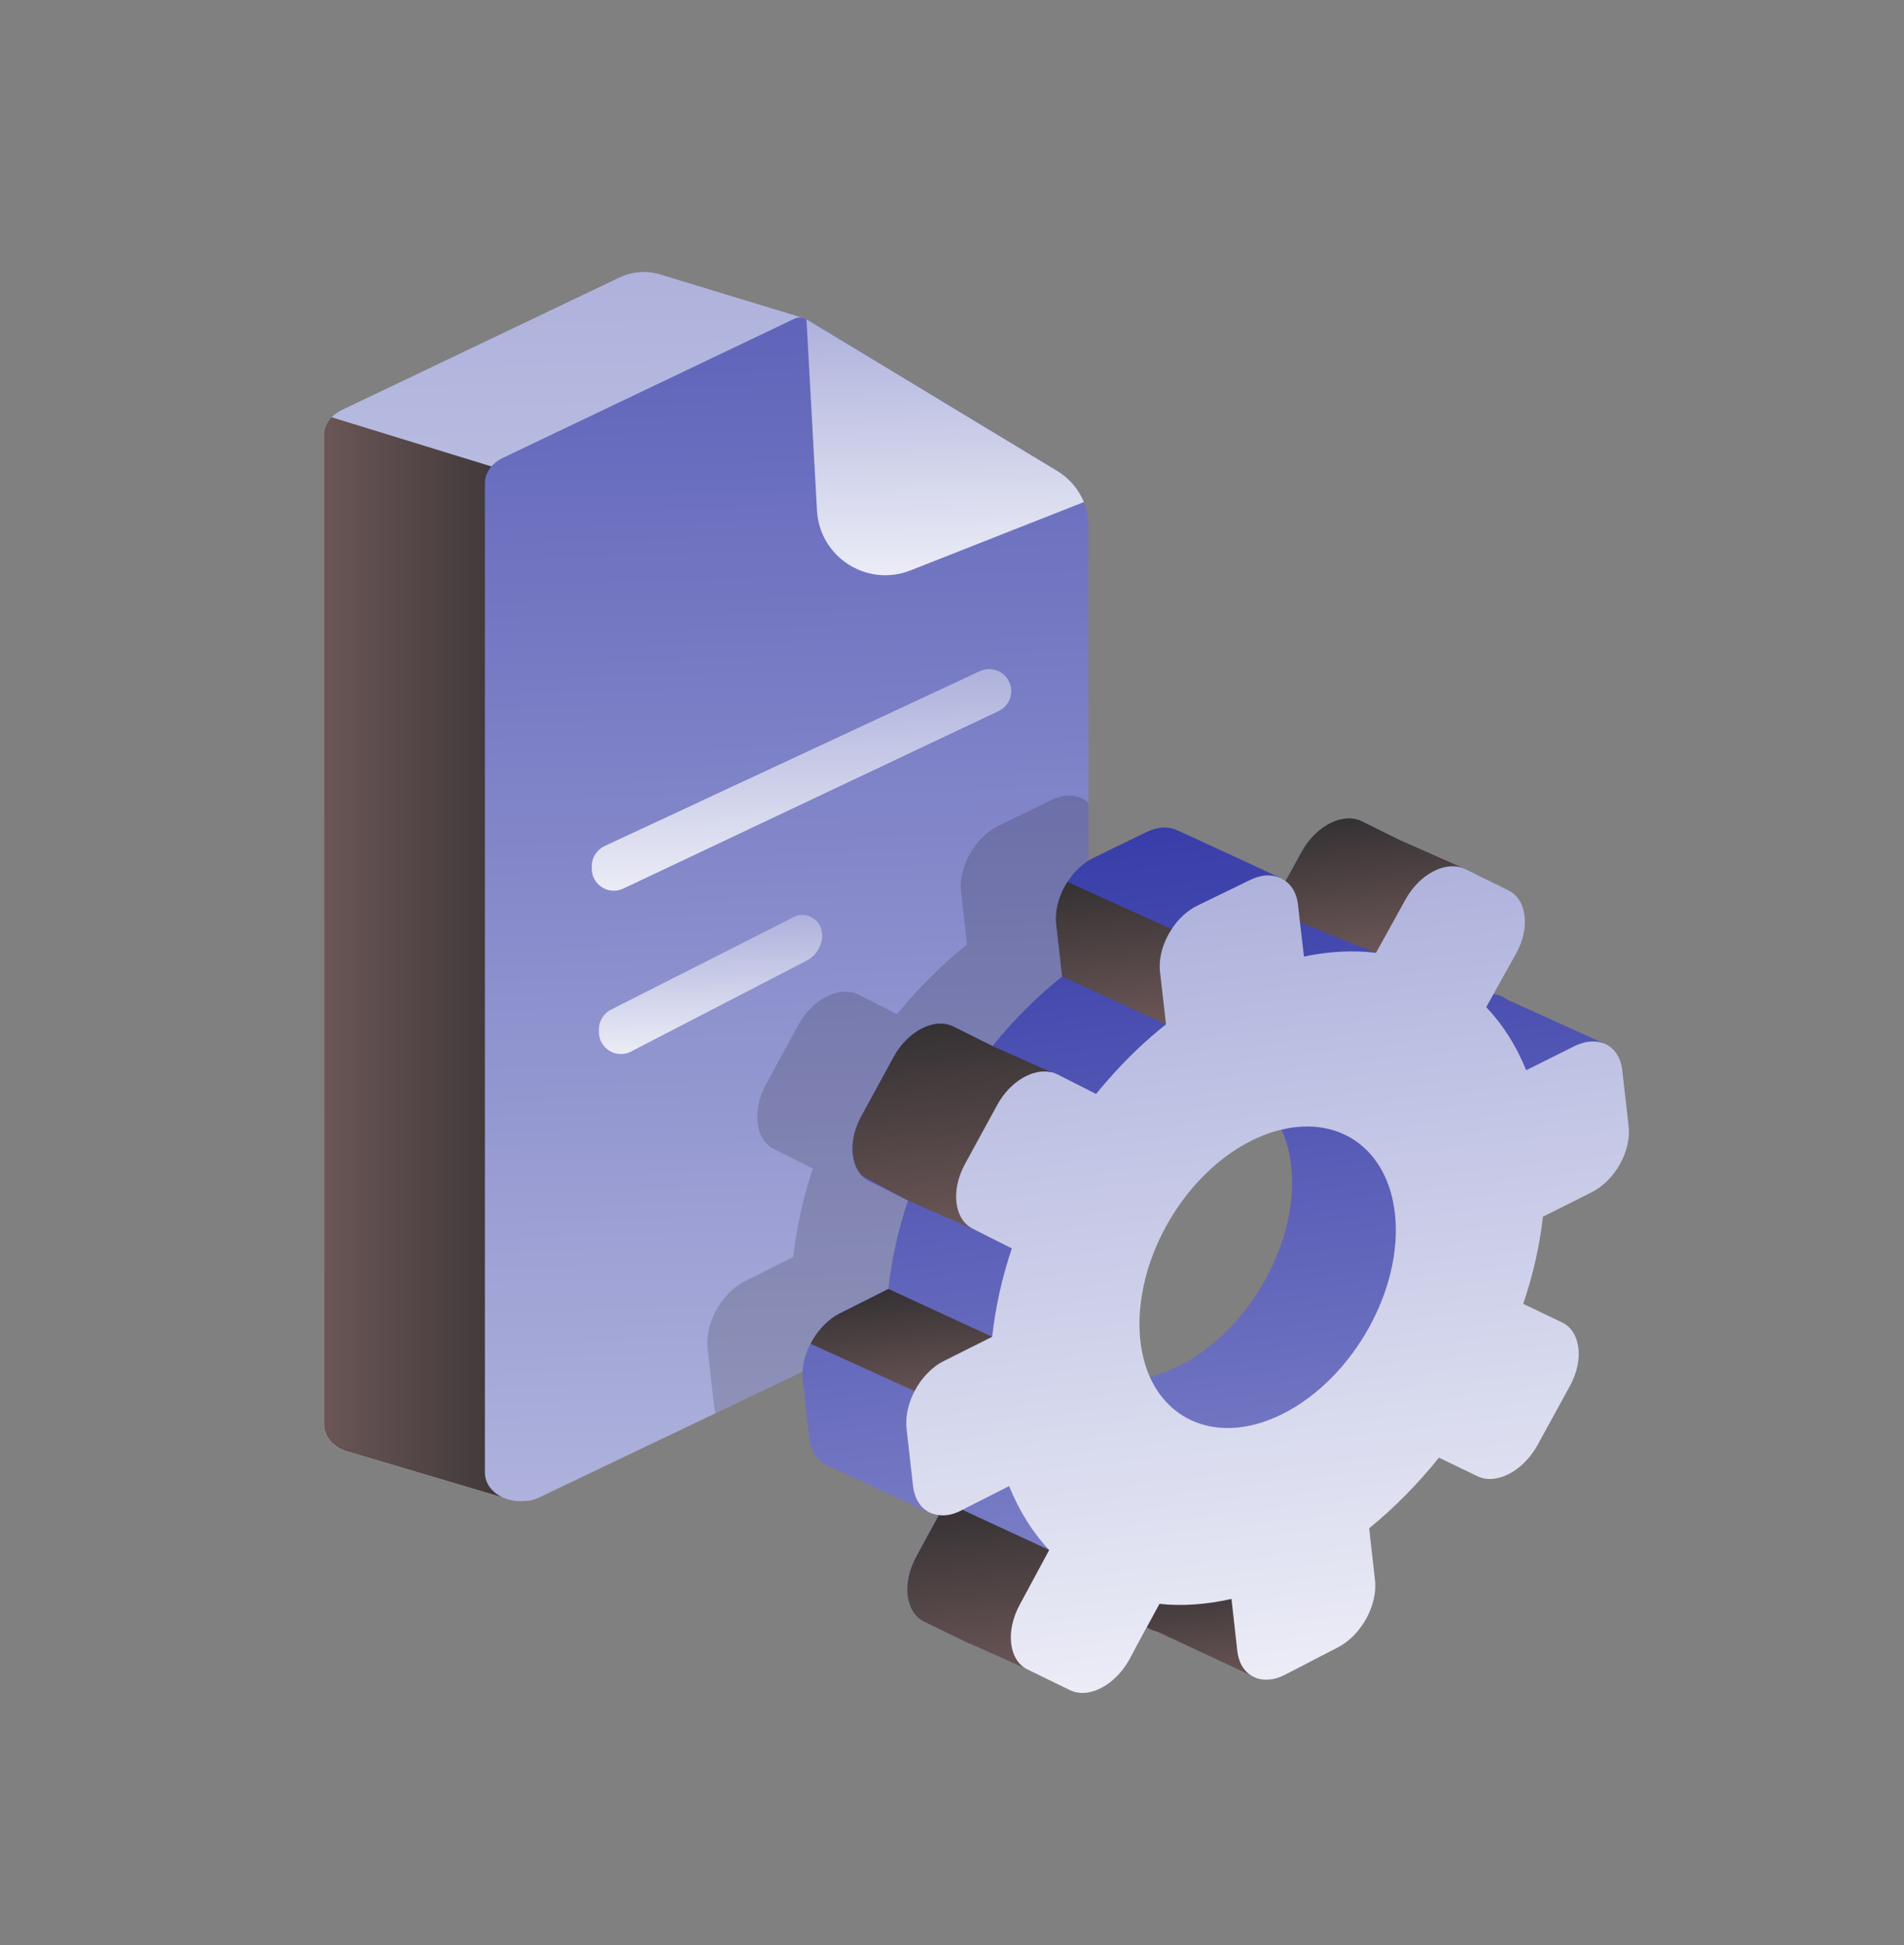 <svg width="46" height="47" viewBox="0 0 46 47" fill="none" xmlns="http://www.w3.org/2000/svg">
<rect x="0" y="0" width="46" height="47" fill="#808080" stroke="none"/>
<g clip-path="url(#clip0_1722_90109)">
<path d="M22.409 9.482V28.28C22.409 28.528 22.247 28.761 21.983 28.885L12.859 33.241L12.763 33.632L12.148 36.183L8.448 35.088L8.365 35.064C8.06 34.964 7.826 34.72 7.826 34.415V10.515C7.826 10.358 7.891 10.207 8.012 10.083C8.077 10.014 8.159 9.956 8.255 9.908L14.966 6.705C15.269 6.561 15.612 6.533 15.934 6.626L19.395 7.68H19.412C19.436 7.69 19.46 7.701 19.484 7.714L22.409 9.482Z" fill="url(#paint0_linear_1722_90109)"/>
<path style="mix-blend-mode:overlay" d="M13.061 11.634L12.763 33.631L12.728 36.264C12.522 36.299 12.32 36.264 12.148 36.182L8.448 35.087L8.365 35.063C8.06 34.963 7.826 34.719 7.826 34.414V10.515C7.826 10.357 7.891 10.206 8.012 10.082L11.873 11.27L13.061 11.634V11.634Z" fill="url(#paint1_linear_1722_90109)"/>
<path d="M26.297 12.712V29.44C26.297 29.687 26.136 29.921 25.872 30.044L23.005 31.414L17.286 34.146L13.023 36.182C12.927 36.227 12.827 36.258 12.727 36.264C12.522 36.299 12.319 36.264 12.147 36.182C11.893 36.065 11.715 35.846 11.715 35.578V11.675C11.715 11.527 11.773 11.387 11.873 11.27C11.945 11.188 12.034 11.119 12.14 11.067L19.195 7.7C19.257 7.669 19.325 7.662 19.394 7.679H19.411C19.435 7.689 19.459 7.7 19.483 7.713L22.408 9.481L25.549 11.38C25.841 11.558 26.061 11.822 26.184 12.132C26.26 12.313 26.297 12.509 26.297 12.712V12.712Z" fill="url(#paint2_linear_1722_90109)"/>
<path d="M26.185 12.131L21.994 13.783C20.943 14.195 19.8 13.46 19.738 12.334L19.484 7.717L25.55 11.383C25.842 11.562 26.062 11.826 26.189 12.135L26.185 12.131Z" fill="url(#paint3_linear_1722_90109)"/>
<path d="M14.606 20.442L23.672 16.217C24.026 16.052 24.431 16.309 24.431 16.701C24.431 16.907 24.311 17.095 24.125 17.181L15.059 21.469C14.705 21.637 14.297 21.38 14.297 20.988V20.927C14.297 20.721 14.417 20.532 14.606 20.442V20.442Z" fill="url(#paint4_linear_1722_90109)"/>
<path d="M19.865 22.582C19.865 22.85 19.718 23.094 19.481 23.214L15.231 25.414C14.877 25.582 14.469 25.325 14.469 24.934V24.872C14.469 24.666 14.589 24.477 14.774 24.388L19.172 22.16C19.488 21.999 19.862 22.229 19.862 22.586L19.865 22.582Z" fill="url(#paint5_linear_1722_90109)"/>
<path opacity="0.16" d="M26.254 19.361C26.223 19.333 26.185 19.313 26.147 19.296C26.14 19.292 26.13 19.289 26.123 19.285C25.945 19.203 25.728 19.2 25.498 19.289C25.467 19.302 25.433 19.316 25.402 19.33L24.118 19.955C23.871 20.075 23.655 20.281 23.5 20.521C23.291 20.837 23.181 21.215 23.219 21.558L23.363 22.821C23.03 23.085 22.711 23.374 22.409 23.683C22.258 23.834 22.11 23.992 21.969 24.157C21.866 24.27 21.77 24.387 21.674 24.503L20.737 24.029C20.692 24.006 20.644 23.988 20.596 23.978H20.586C20.15 23.878 19.597 24.201 19.288 24.764L18.506 26.199C18.159 26.834 18.245 27.538 18.698 27.761L19.148 27.988L19.639 28.235C19.419 28.89 19.268 29.556 19.185 30.219C19.175 30.27 19.172 30.318 19.165 30.37L17.994 30.957C17.699 31.105 17.452 31.372 17.29 31.681C17.167 31.915 17.095 32.176 17.088 32.423C17.088 32.478 17.088 32.533 17.095 32.587L17.253 33.978C17.259 34.036 17.27 34.095 17.287 34.146L23.006 31.413C22.996 31.39 22.982 31.366 22.972 31.338C22.858 31.084 22.783 30.796 22.745 30.473C22.714 30.191 22.714 29.903 22.749 29.611C22.917 28.005 24.002 26.34 25.44 25.626C25.461 25.616 25.478 25.605 25.498 25.598C25.721 25.492 25.941 25.413 26.154 25.365C26.202 25.355 26.25 25.344 26.298 25.334V19.399C26.298 19.399 26.267 19.371 26.254 19.361V19.361Z" fill="black"/>
<path d="M38.746 25.21L36.408 24.149C36.316 24.077 36.206 24.032 36.082 24.019C35.917 23.991 35.732 24.026 35.54 24.122L34.369 24.702C34.129 24.108 33.799 23.596 33.405 23.181L33.6 22.831L34.122 21.887C34.184 21.777 34.232 21.664 34.266 21.554L35.409 21.001C35.385 20.991 35.361 20.977 35.334 20.97L33.823 20.301L33.803 20.291L32.907 19.848C32.454 19.621 31.805 19.944 31.455 20.572L31.06 21.29L30.919 21.544L30.741 21.866C30.596 21.849 30.452 21.835 30.305 21.835C30.058 21.825 29.8 21.835 29.536 21.866L30.305 21.506L30.93 21.214H30.936L30.305 20.919L28.468 20.071H28.458C28.248 19.961 27.981 19.968 27.703 20.102L26.776 20.552L26.419 20.727C26.168 20.85 25.948 21.06 25.791 21.307C25.588 21.619 25.482 21.993 25.519 22.333L25.663 23.593C25.049 24.081 24.483 24.65 23.978 25.275L23.037 24.805C22.584 24.575 21.936 24.904 21.589 25.536L20.806 26.971C20.514 27.503 20.531 28.087 20.809 28.392C20.864 28.454 20.926 28.502 20.998 28.536L21.936 29.007C21.702 29.71 21.541 30.428 21.462 31.142L20.291 31.729C20.267 31.743 20.24 31.756 20.216 31.773C20.209 31.773 20.202 31.777 20.195 31.784C19.941 31.938 19.725 32.185 19.581 32.467C19.433 32.748 19.361 33.068 19.395 33.359L19.553 34.75C19.584 35.028 19.704 35.234 19.883 35.35C19.927 35.381 19.972 35.405 20.023 35.423L22.433 36.538V36.531L22.251 35.515C22.423 35.804 22.622 36.065 22.842 36.294L22.674 36.607L22.124 37.62C21.777 38.261 21.867 38.962 22.32 39.181L23.343 39.679C23.374 39.696 23.408 39.71 23.442 39.721H23.446L24.823 40.338L24.558 39.254C24.644 39.154 24.72 39.044 24.788 38.917L25.296 37.977L25.499 37.599C26.048 37.654 26.635 37.613 27.239 37.475L27.383 38.735C27.394 38.845 27.421 38.934 27.459 39.017V39.024C27.514 39.151 27.596 39.247 27.699 39.315C27.771 39.367 27.854 39.401 27.943 39.418L30.212 40.479C30.212 40.479 30.226 40.486 30.233 40.489L30.013 38.522C30.243 38.351 30.435 38.104 30.555 37.836C30.682 37.572 30.741 37.287 30.71 37.026L30.566 35.769C31.18 35.272 31.747 34.695 32.251 34.067L33.188 34.513C33.638 34.729 34.287 34.389 34.633 33.758L35.416 32.33C35.763 31.698 35.677 31.011 35.224 30.795L34.29 30.349C34.524 29.652 34.685 28.945 34.767 28.244L35.935 27.654C36.453 27.397 36.834 26.779 36.844 26.219L38.756 25.217C38.756 25.217 38.743 25.21 38.739 25.21H38.746ZM25.53 32.546C25.276 32.206 25.104 31.77 25.046 31.245C24.974 30.593 25.076 29.899 25.32 29.237C25.619 28.416 26.134 27.644 26.776 27.07C27.074 26.796 27.397 26.569 27.744 26.398C28.726 25.91 29.656 25.968 30.305 26.456C30.579 26.662 30.806 26.944 30.96 27.294C31.077 27.548 31.156 27.836 31.194 28.159C31.4 29.975 30.191 32.141 28.496 32.999C28.252 33.123 28.012 33.212 27.778 33.267C26.851 33.497 26.027 33.219 25.53 32.546V32.546Z" fill="url(#paint6_linear_1722_90109)"/>
<path style="mix-blend-mode:overlay" d="M30.805 40.558C30.592 40.613 30.393 40.586 30.239 40.489C30.232 40.486 30.225 40.483 30.218 40.479L27.949 39.419C27.86 39.401 27.777 39.367 27.705 39.316L27.41 39.861L27.465 39.024V39.017L27.527 38.038L30.561 37.836H30.627C30.627 37.836 30.73 39.333 30.805 40.558Z" fill="url(#paint7_linear_1722_90109)"/>
<path style="mix-blend-mode:overlay" d="M25.348 37.452L25.303 37.974L25.084 40.462L24.83 40.339L23.453 39.721H23.45C23.415 39.711 23.381 39.697 23.35 39.68L22.327 39.182C21.874 38.962 21.785 38.262 22.131 37.62L22.681 36.607C22.633 36.604 22.585 36.594 22.54 36.576L22.849 36.295L23.251 36.48H23.254L25.352 37.452H25.348Z" fill="url(#paint8_linear_1722_90109)"/>
<path style="mix-blend-mode:overlay" d="M23.971 32.299L22.656 33.865L22.097 33.611L19.584 32.468C19.728 32.186 19.944 31.939 20.198 31.785C20.205 31.778 20.212 31.774 20.219 31.774C20.243 31.757 20.271 31.743 20.295 31.73L21.465 31.143L23.971 32.299V32.299Z" fill="url(#paint9_linear_1722_90109)"/>
<path style="mix-blend-mode:overlay" d="M25.403 25.908L23.505 29.691L21.939 29.008L20.813 28.396C20.535 28.087 20.518 27.504 20.81 26.972L21.592 25.537C21.939 24.905 22.588 24.576 23.041 24.806L23.982 25.276L25.396 25.904H25.406L25.403 25.908Z" fill="url(#paint10_linear_1722_90109)"/>
<path style="mix-blend-mode:overlay" d="M28.492 22.536V24.252L28.169 24.75L25.663 23.593L25.519 22.333C25.482 21.993 25.588 21.619 25.79 21.307L28.307 22.45L28.492 22.536V22.536Z" fill="url(#paint11_linear_1722_90109)"/>
<path style="mix-blend-mode:overlay" d="M36.044 21.506L33.6 22.831L33.243 23.023L31.406 22.285L30.919 21.544L30.895 21.506L30.953 21.224C30.991 21.241 31.028 21.262 31.059 21.29L31.454 20.572C31.804 19.944 32.453 19.621 32.906 19.848L33.802 20.291L33.823 20.301L35.333 20.97C35.361 20.977 35.385 20.991 35.409 21.001L35.989 21.29L36.044 21.506V21.506Z" fill="url(#paint12_linear_1722_90109)"/>
<path d="M39.347 27.21L39.193 25.855C39.155 25.535 38.993 25.312 38.764 25.216C38.757 25.213 38.75 25.209 38.746 25.209C38.547 25.134 38.3 25.147 38.043 25.274L36.872 25.858C36.632 25.264 36.306 24.753 35.907 24.334L36.082 24.018L36.628 23.04C36.975 22.415 36.889 21.728 36.436 21.509L35.99 21.289L35.41 21C35.386 20.99 35.361 20.977 35.334 20.97C34.888 20.812 34.291 21.134 33.961 21.725L33.243 23.022C32.694 22.954 32.107 22.985 31.503 23.112L31.407 22.284L31.359 21.855C31.328 21.598 31.221 21.406 31.06 21.289C31.029 21.261 30.991 21.241 30.954 21.224C30.947 21.22 30.937 21.217 30.93 21.213C30.751 21.131 30.535 21.128 30.305 21.217C30.274 21.23 30.24 21.244 30.209 21.258L28.925 21.883C28.678 22.003 28.462 22.209 28.307 22.449C28.098 22.765 27.988 23.143 28.026 23.486L28.17 24.749C27.672 25.144 27.202 25.594 26.776 26.084C26.673 26.198 26.577 26.314 26.481 26.431L25.544 25.957C25.499 25.933 25.451 25.916 25.403 25.906H25.393C24.957 25.806 24.404 26.129 24.095 26.692L23.312 28.127C22.966 28.762 23.051 29.466 23.505 29.689L23.954 29.916L24.445 30.163C24.208 30.866 24.05 31.584 23.971 32.298L22.801 32.885C22.506 33.033 22.258 33.3 22.097 33.609C21.974 33.843 21.901 34.104 21.895 34.351C21.895 34.406 21.895 34.461 21.901 34.516L22.059 35.906C22.094 36.205 22.234 36.424 22.437 36.531C22.468 36.551 22.502 36.565 22.537 36.575C22.581 36.592 22.629 36.603 22.677 36.606C22.839 36.63 23.024 36.596 23.213 36.5L23.247 36.479H23.25L24.38 35.906C24.624 36.51 24.95 37.028 25.348 37.451L24.634 38.776C24.287 39.418 24.373 40.118 24.826 40.338L25.08 40.461L25.849 40.835C26.302 41.059 26.951 40.715 27.298 40.073L27.411 39.861L27.706 39.315L28.012 38.752C28.561 38.81 29.145 38.769 29.752 38.632L29.893 39.891C29.924 40.163 30.044 40.365 30.219 40.478C30.226 40.482 30.233 40.485 30.24 40.489C30.394 40.585 30.593 40.612 30.806 40.557C30.882 40.537 30.961 40.506 31.043 40.465L32.324 39.802C32.886 39.51 33.288 38.786 33.219 38.178L33.079 36.925C33.69 36.428 34.256 35.851 34.764 35.219L35.698 35.669C36.151 35.885 36.8 35.545 37.147 34.914L37.929 33.486C38.276 32.854 38.19 32.167 37.737 31.951L36.8 31.502C37.037 30.808 37.198 30.098 37.277 29.397L38.448 28.81C39.014 28.529 39.416 27.811 39.347 27.21V27.21ZM33.7 29.315C33.906 31.131 32.698 33.294 31.002 34.155C29.605 34.862 28.311 34.454 27.778 33.266C27.665 33.012 27.59 32.724 27.552 32.401C27.521 32.12 27.521 31.831 27.555 31.539C27.724 29.933 28.808 28.268 30.247 27.554C30.267 27.544 30.284 27.533 30.305 27.526C30.528 27.42 30.748 27.341 30.961 27.293C32.358 26.956 33.522 27.756 33.7 29.315V29.315Z" fill="url(#paint13_linear_1722_90109)"/>
</g>
<defs>
<linearGradient id="paint0_linear_1722_90109" x1="15.42" y1="36.118" x2="14.788" y2="6.588" gradientUnits="userSpaceOnUse">
<stop stop-color="#EBECF6"/>
<stop offset="1" stop-color="#AEB2DC"/>
</linearGradient>
<linearGradient id="paint1_linear_1722_90109" x1="7.826" y1="23.178" x2="13.061" y2="23.178" gradientUnits="userSpaceOnUse">
<stop stop-color="#6B5656"/>
<stop offset="1" stop-color="#353133"/>
</linearGradient>
<linearGradient id="paint2_linear_1722_90109" x1="19.264" y1="36.134" x2="18.653" y2="7.683" gradientUnits="userSpaceOnUse">
<stop stop-color="#AEB2DC"/>
<stop offset="1" stop-color="#6064BA"/>
</linearGradient>
<linearGradient id="paint3_linear_1722_90109" x1="22.921" y1="13.865" x2="22.787" y2="7.645" gradientUnits="userSpaceOnUse">
<stop stop-color="#EBECF6"/>
<stop offset="1" stop-color="#AEB2DC"/>
</linearGradient>
<linearGradient id="paint4_linear_1722_90109" x1="19.419" y1="21.424" x2="19.309" y2="16.265" gradientUnits="userSpaceOnUse">
<stop stop-color="#EBECF6"/>
<stop offset="1" stop-color="#AEB2DC"/>
</linearGradient>
<linearGradient id="paint5_linear_1722_90109" x1="17.201" y1="25.421" x2="17.133" y2="22.153" gradientUnits="userSpaceOnUse">
<stop stop-color="#EBECF6"/>
<stop offset="1" stop-color="#AEB2DC"/>
</linearGradient>
<linearGradient id="paint6_linear_1722_90109" x1="30.325" y1="40.479" x2="28.046" y2="19.999" gradientUnits="userSpaceOnUse">
<stop stop-color="#888BCB"/>
<stop offset="1" stop-color="#383DA9"/>
</linearGradient>
<linearGradient id="paint7_linear_1722_90109" x1="29.23" y1="40.743" x2="28.91" y2="37.884" gradientUnits="userSpaceOnUse">
<stop stop-color="#6B5656"/>
<stop offset="1" stop-color="#353133"/>
</linearGradient>
<linearGradient id="paint8_linear_1722_90109" x1="23.923" y1="40.589" x2="23.439" y2="36.23" gradientUnits="userSpaceOnUse">
<stop stop-color="#6B5656"/>
<stop offset="1" stop-color="#353133"/>
</linearGradient>
<linearGradient id="paint9_linear_1722_90109" x1="21.953" y1="33.944" x2="21.637" y2="31.122" gradientUnits="userSpaceOnUse">
<stop stop-color="#6B5656"/>
<stop offset="1" stop-color="#353133"/>
</linearGradient>
<linearGradient id="paint10_linear_1722_90109" x1="23.316" y1="29.711" x2="22.76" y2="24.723" gradientUnits="userSpaceOnUse">
<stop stop-color="#6B5656"/>
<stop offset="1" stop-color="#353133"/>
</linearGradient>
<linearGradient id="paint11_linear_1722_90109" x1="27.273" y1="24.849" x2="26.868" y2="21.186" gradientUnits="userSpaceOnUse">
<stop stop-color="#6B5656"/>
<stop offset="1" stop-color="#353133"/>
</linearGradient>
<linearGradient id="paint12_linear_1722_90109" x1="33.634" y1="22.979" x2="33.267" y2="19.693" gradientUnits="userSpaceOnUse">
<stop stop-color="#6B5656"/>
<stop offset="1" stop-color="#353133"/>
</linearGradient>
<linearGradient id="paint13_linear_1722_90109" x1="31.718" y1="40.314" x2="29.587" y2="21.167" gradientUnits="userSpaceOnUse">
<stop stop-color="#EBECF6"/>
<stop offset="1" stop-color="#AEB2DC"/>
</linearGradient>
<clipPath id="clip0_1722_90109">
<rect width="46" height="46" fill="white" transform="translate(0 0.566)"/>
</clipPath>
</defs>
</svg>
